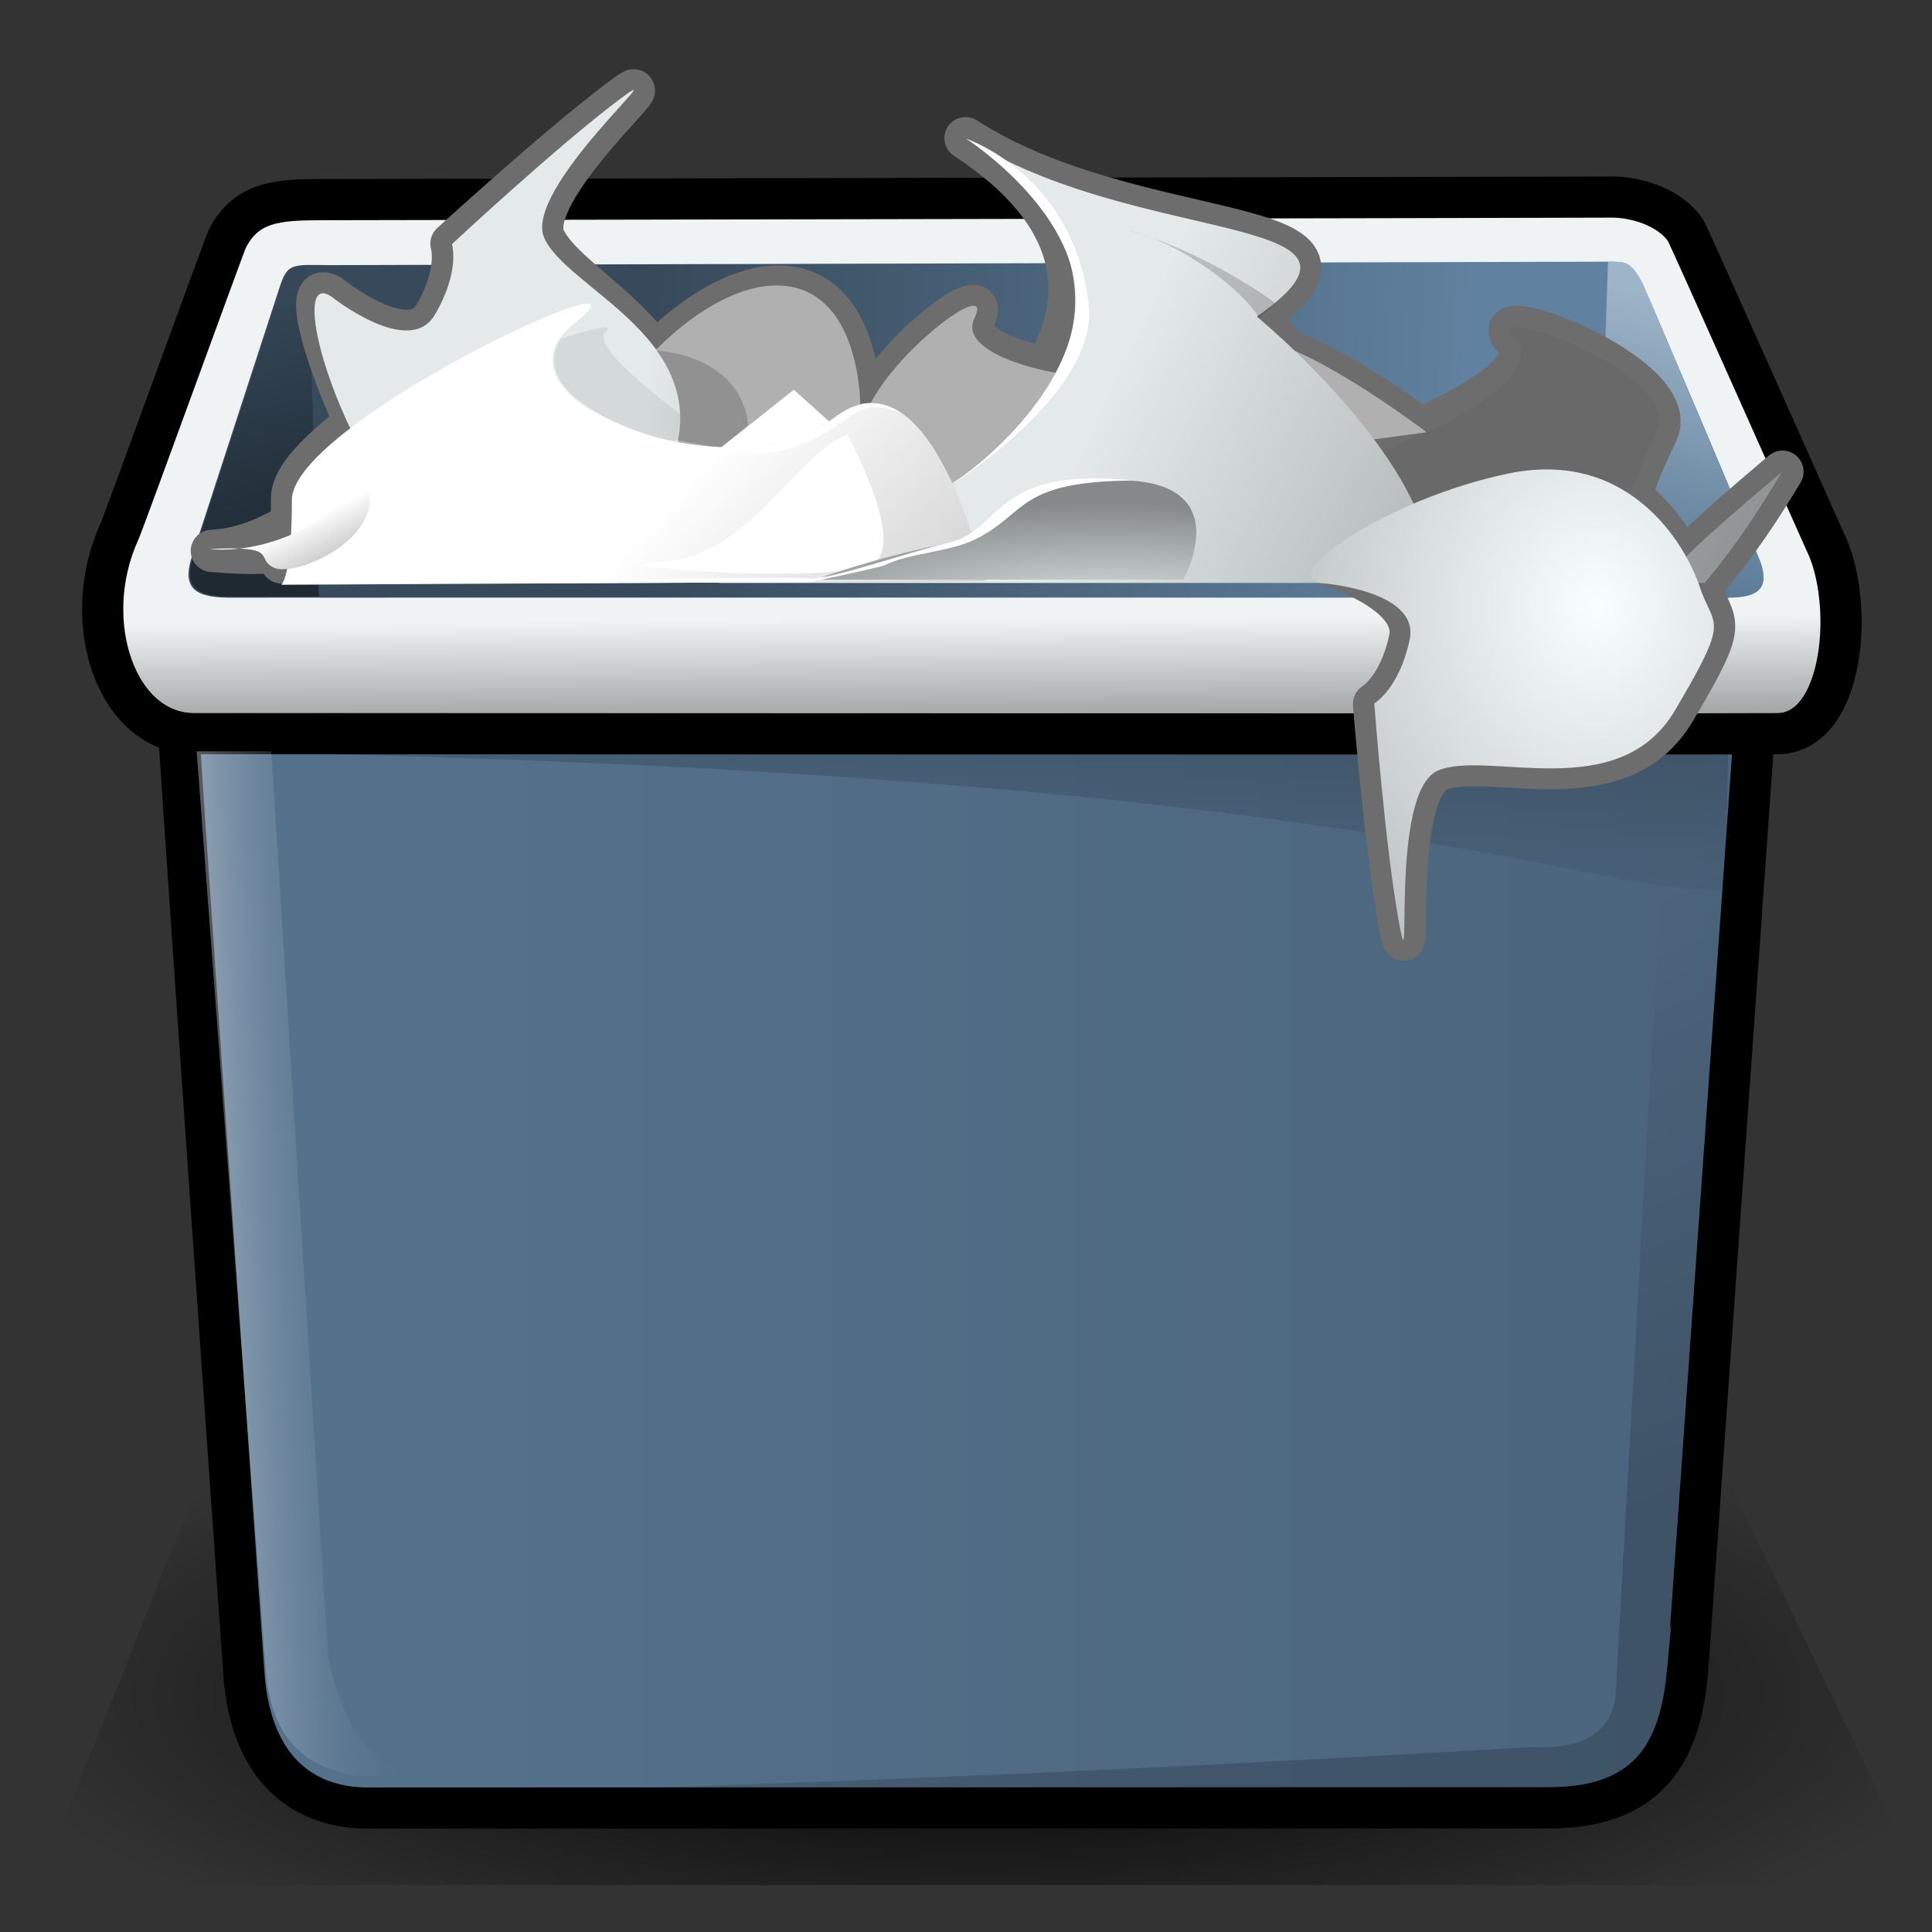 <?xml version="1.0" encoding="UTF-8" standalone="no"?>
<!-- Created with Inkscape (http://www.inkscape.org/) -->
<svg
   xmlns:i="&amp;ns_ai;"
   xmlns:dc="http://purl.org/dc/elements/1.1/"
   xmlns:cc="http://web.resource.org/cc/"
   xmlns:rdf="http://www.w3.org/1999/02/22-rdf-syntax-ns#"
   xmlns:svg="http://www.w3.org/2000/svg"
   xmlns="http://www.w3.org/2000/svg"
   xmlns:xlink="http://www.w3.org/1999/xlink"
   xmlns:sodipodi="http://inkscape.sourceforge.net/DTD/sodipodi-0.dtd"
   xmlns:inkscape="http://www.inkscape.org/namespaces/inkscape"
   width="48px"
   height="48px"
   id="svg1"
   sodipodi:version="0.32"
   inkscape:version="0.40+cvs"
   sodipodi:docbase="/home/jimmac/ximian_art/icons/nautilus/other"
   sodipodi:docname="gnome-fs-trash-full.svg">
  <rect width="100%" height="100%" fill="#333333" stroke="none"/>
  <defs
     id="defs3">
    <linearGradient
       id="linearGradient1264">
      <stop
         id="stop1265"
         offset="0"
         style="stop-color:#ffffff;stop-opacity:1;" />
      <stop
         id="stop1266"
         offset="1"
         style="stop-color:#b0b0b0;stop-opacity:1;" />
    </linearGradient>
    <linearGradient
       y2="137.972"
       x2="136.986"
       y1="67.365"
       x1="81.308"
       gradientTransform="scale(1.244,0.804)"
       gradientUnits="userSpaceOnUse"
       id="linearGradient632"
       xlink:href="#linearGradient177"
       inkscape:collect="always" />
    <linearGradient
       style="fill-rule:nonzero;"
       y2="72.609"
       x2="192.386"
       y1="72.609"
       x1="78.246"
       gradientUnits="userSpaceOnUse"
       id="linearGradient1261">
      <stop
         id="stop1262"
         style="stop-color:#f9feff;stop-opacity:1;"
         offset="0" />
      <stop
         id="stop1263"
         style="stop-color:#afb4b6;stop-opacity:1;"
         offset="1" />
    </linearGradient>
    <radialGradient
       gradientUnits="userSpaceOnUse"
       r="13.266"
       fy="8.93"
       fx="39.148"
       cy="8.93"
       cx="39.148"
       gradientTransform="matrix(0.879,0,0,1.026,1.243,2.85)"
       id="radialGradient1260"
       xlink:href="#linearGradient641"
       inkscape:collect="always" />
    <linearGradient
       style="fill-rule:nonzero;"
       y2="72.609"
       x2="192.386"
       y1="72.609"
       x1="78.246"
       gradientUnits="userSpaceOnUse"
       id="linearGradient1257">
      <stop
         id="stop1258"
         style="stop-color:#e4e9ea;stop-opacity:1;"
         offset="0" />
      <stop
         id="stop1259"
         style="stop-color:#85898A;fill-rule:nonzero;"
         offset="1" />
    </linearGradient>
    <radialGradient
       r="5.643"
       fy="20.453"
       fx="16.281"
       cy="20.453"
       cx="16.281"
       gradientTransform="matrix(2.202,0,0,0.575,-13.836,0.652)"
       gradientUnits="userSpaceOnUse"
       id="radialGradient1256"
       xlink:href="#linearGradient477"
       inkscape:collect="always" />
    <linearGradient
       id="linearGradient1252">
      <stop
         id="stop1253"
         offset="0"
         style="stop-color:#ffffff;stop-opacity:1;" />
      <stop
         id="stop1254"
         offset="0.5"
         style="stop-color:#bebebe;stop-opacity:1;" />
      <stop
         id="stop1255"
         offset="1"
         style="stop-color:#b0b0b0;stop-opacity:1;" />
    </linearGradient>
    <linearGradient
       y2="14.749"
       x2="18.087"
       y1="11.165"
       x1="14.249"
       gradientTransform="matrix(1.4,0,0,0.904,-3.993,0.752)"
       gradientUnits="userSpaceOnUse"
       id="linearGradient1251"
       xlink:href="#linearGradient454"
       inkscape:collect="always" />
    <linearGradient
       id="linearGradient1248">
      <stop
         id="stop1249"
         offset="0"
         style="stop-color:#ffffff;stop-opacity:1;" />
      <stop
         id="stop1250"
         offset="1"
         style="stop-color:#b0b0b0;stop-opacity:1;" />
    </linearGradient>
    <linearGradient
       y2="122.611"
       x2="132.988"
       y1="116.664"
       x1="128.352"
       gradientTransform="scale(1.244,0.804)"
       gradientUnits="userSpaceOnUse"
       id="linearGradient1247"
       xlink:href="#linearGradient177"
       inkscape:collect="always" />
    <linearGradient
       id="linearGradient1244">
      <stop
         id="stop1245"
         offset="0"
         style="stop-color:#ffffff;stop-opacity:1;" />
      <stop
         id="stop1246"
         offset="1"
         style="stop-color:#b0b0b0;stop-opacity:1;" />
    </linearGradient>
    <linearGradient
       y2="137.972"
       x2="136.986"
       y1="67.365"
       x1="81.308"
       gradientTransform="scale(1.244,0.804)"
       gradientUnits="userSpaceOnUse"
       id="linearGradient234"
       xlink:href="#linearGradient177"
       inkscape:collect="always" />
    <linearGradient
       id="linearGradient1241">
      <stop
         id="stop1242"
         offset="0"
         style="stop-color:#ffffff;stop-opacity:1;" />
      <stop
         id="stop1243"
         offset="1"
         style="stop-color:#b0b0b0;stop-opacity:1;" />
    </linearGradient>
    <linearGradient
       y2="14.745"
       x2="20.136"
       y1="8.725"
       x1="9.963"
       gradientTransform="matrix(1.4,0,0,0.904,-3.993,0.797)"
       gradientUnits="userSpaceOnUse"
       id="linearGradient1240"
       xlink:href="#linearGradient177"
       inkscape:collect="always" />
    <linearGradient
       style="fill-rule:nonzero;"
       y2="72.609"
       x2="192.386"
       y1="72.609"
       x1="78.246"
       gradientUnits="userSpaceOnUse"
       id="linearGradient1237">
      <stop
         id="stop1238"
         style="stop-color:#e4e9ea;stop-opacity:1;"
         offset="0" />
      <stop
         id="stop1239"
         style="stop-color:#85898A;fill-rule:nonzero;"
         offset="1" />
    </linearGradient>
    <linearGradient
       y2="10.115"
       x2="40.437"
       y1="2.349"
       x1="24.163"
       gradientTransform="matrix(1.125,0,0,1.125,-3.993,0.752)"
       gradientUnits="userSpaceOnUse"
       id="linearGradient1236"
       xlink:href="#linearGradient477"
       inkscape:collect="always" />
    <linearGradient
       id="linearGradient1233">
      <stop
         id="stop1234"
         offset="0"
         style="stop-color:#696969;stop-opacity:1;" />
      <stop
         id="stop1235"
         offset="1"
         style="stop-color:#ffffff;stop-opacity:1;" />
    </linearGradient>
    <linearGradient
       y2="24.077"
       x2="-36.301"
       y1="18.817"
       x1="-32.4"
       gradientTransform="matrix(-1.449,0.287,-0.469,0.966,-2.701,0.454)"
       gradientUnits="userSpaceOnUse"
       id="linearGradient1232"
       xlink:href="#linearGradient513"
       inkscape:collect="always" />
    <linearGradient
       style="fill-rule:nonzero;"
       y2="72.609"
       x2="192.386"
       y1="72.609"
       x1="78.246"
       gradientUnits="userSpaceOnUse"
       id="linearGradient1229">
      <stop
         id="stop1230"
         style="stop-color:#e4e9ea;stop-opacity:1;"
         offset="0" />
      <stop
         id="stop1231"
         style="stop-color:#85898A;fill-rule:nonzero;"
         offset="1" />
    </linearGradient>
    <linearGradient
       y2="20.664"
       x2="45.131"
       y1="13.132"
       x1="36.155"
       gradientTransform="matrix(0.826,0.763,0.763,-0.826,-30.959,-9.496)"
       gradientUnits="userSpaceOnUse"
       id="linearGradient1228"
       xlink:href="#linearGradient477"
       inkscape:collect="always" />
    <linearGradient
       id="linearGradient1225">
      <stop
         id="stop1226"
         offset="0"
         style="stop-color:#ffffff;stop-opacity:1;" />
      <stop
         id="stop1227"
         offset="1"
         style="stop-color:#b0b0b0;stop-opacity:1;" />
    </linearGradient>
    <linearGradient
       y2="9.362"
       x2="13.763"
       y1="14.036"
       x1="16.552"
       gradientTransform="matrix(1.4,0,0,0.904,-2.86,0.228)"
       gradientUnits="userSpaceOnUse"
       id="linearGradient1224"
       xlink:href="#linearGradient177"
       inkscape:collect="always" />
    <linearGradient
       id="linearGradient1221">
      <stop
         id="stop1222"
         offset="0"
         style="stop-color:#b0b0b0;stop-opacity:1;" />
      <stop
         id="stop1223"
         offset="1"
         style="stop-color:#b0b0b0;stop-opacity:1;" />
    </linearGradient>
    <linearGradient
       y2="14.745"
       x2="20.136"
       y1="8.725"
       x1="9.963"
       gradientTransform="matrix(1.027,-0.135,0.528,0.536,8.122,4.863)"
       gradientUnits="userSpaceOnUse"
       id="linearGradient1220"
       xlink:href="#linearGradient508"
       inkscape:collect="always" />
    <linearGradient
       id="linearGradient1153">
      <stop
         id="stop1154"
         offset="0"
         style="stop-color:#ffffff;stop-opacity:1;" />
      <stop
         id="stop1155"
         offset="1"
         style="stop-color:#b0b0b0;stop-opacity:1;" />
    </linearGradient>
    <linearGradient
       style="fill-rule:nonzero;"
       y2="72.609"
       x2="192.386"
       y1="72.609"
       x1="78.246"
       gradientUnits="userSpaceOnUse"
       id="linearGradient641">
      <stop
         id="stop642"
         style="stop-color:#f9feff;stop-opacity:1;"
         offset="0" />
      <stop
         id="stop643"
         style="stop-color:#afb4b6;stop-opacity:1;"
         offset="1" />
    </linearGradient>
    <radialGradient
       gradientUnits="userSpaceOnUse"
       r="13.266"
       fy="8.93"
       fx="39.148"
       cy="8.93"
       cx="39.148"
       gradientTransform="matrix(0.879,0,0,1.026,7.377,5.838)"
       id="radialGradient640"
       xlink:href="#linearGradient641"
       inkscape:collect="always" />
    <linearGradient
       style="fill-rule:nonzero;"
       y2="72.609"
       x2="192.386"
       y1="72.609"
       x1="78.246"
       gradientUnits="userSpaceOnUse"
       id="linearGradient1150">
      <stop
         id="stop1151"
         style="stop-color:#e4e9ea;stop-opacity:1;"
         offset="0" />
      <stop
         id="stop1152"
         style="stop-color:#85898A;fill-rule:nonzero;"
         offset="1" />
    </linearGradient>
    <radialGradient
       r="5.643"
       fy="20.453"
       fx="16.281"
       cy="20.453"
       cx="16.281"
       gradientTransform="matrix(2.202,0,0,0.575,-7.703,3.641)"
       gradientUnits="userSpaceOnUse"
       id="radialGradient605"
       xlink:href="#linearGradient477"
       inkscape:collect="always" />
    <linearGradient
       id="linearGradient454">
      <stop
         id="stop455"
         offset="0"
         style="stop-color:#ffffff;stop-opacity:1;" />
      <stop
         id="stop457"
         offset="0.5"
         style="stop-color:#bebebe;stop-opacity:1;" />
      <stop
         id="stop456"
         offset="1"
         style="stop-color:#b0b0b0;stop-opacity:1;" />
    </linearGradient>
    <linearGradient
       y2="14.749"
       x2="18.087"
       y1="11.165"
       x1="14.249"
       gradientTransform="matrix(1.4,0,0,0.904,2.141,3.74)"
       gradientUnits="userSpaceOnUse"
       id="linearGradient606"
       xlink:href="#linearGradient454"
       inkscape:collect="always" />
    <linearGradient
       id="linearGradient1147">
      <stop
         id="stop1148"
         offset="0"
         style="stop-color:#ffffff;stop-opacity:1;" />
      <stop
         id="stop1149"
         offset="1"
         style="stop-color:#b0b0b0;stop-opacity:1;" />
    </linearGradient>
    <linearGradient
       y2="122.611"
       x2="132.988"
       y1="116.664"
       x1="128.352"
       gradientTransform="scale(1.244,0.804)"
       gradientUnits="userSpaceOnUse"
       id="linearGradient607"
       xlink:href="#linearGradient177"
       inkscape:collect="always" />
    <linearGradient
       id="linearGradient1144">
      <stop
         id="stop1145"
         offset="0"
         style="stop-color:#ffffff;stop-opacity:1;" />
      <stop
         id="stop1146"
         offset="1"
         style="stop-color:#b0b0b0;stop-opacity:1;" />
    </linearGradient>
    <linearGradient
       id="linearGradient1141">
      <stop
         id="stop1142"
         offset="0"
         style="stop-color:#ffffff;stop-opacity:1;" />
      <stop
         id="stop1143"
         offset="1"
         style="stop-color:#b0b0b0;stop-opacity:1;" />
    </linearGradient>
    <linearGradient
       y2="14.745"
       x2="20.136"
       y1="8.725"
       x1="9.963"
       gradientTransform="matrix(1.4,0,0,0.904,2.141,3.785)"
       gradientUnits="userSpaceOnUse"
       id="linearGradient608"
       xlink:href="#linearGradient177"
       inkscape:collect="always" />
    <linearGradient
       style="fill-rule:nonzero;"
       y2="72.609"
       x2="192.386"
       y1="72.609"
       x1="78.246"
       gradientUnits="userSpaceOnUse"
       id="linearGradient1138">
      <stop
         id="stop1139"
         style="stop-color:#e4e9ea;stop-opacity:1;"
         offset="0" />
      <stop
         id="stop1140"
         style="stop-color:#85898A;fill-rule:nonzero;"
         offset="1" />
    </linearGradient>
    <linearGradient
       y2="10.115"
       x2="40.437"
       y1="2.349"
       x1="24.163"
       gradientTransform="matrix(1.125,0,0,1.125,2.141,3.74)"
       gradientUnits="userSpaceOnUse"
       id="linearGradient609"
       xlink:href="#linearGradient477"
       inkscape:collect="always" />
    <linearGradient
       id="linearGradient513">
      <stop
         id="stop514"
         offset="0"
         style="stop-color:#696969;stop-opacity:1;" />
      <stop
         id="stop515"
         offset="1"
         style="stop-color:#ffffff;stop-opacity:1;" />
    </linearGradient>
    <linearGradient
       y2="24.077"
       x2="-36.301"
       y1="18.817"
       x1="-32.4"
       gradientTransform="matrix(-1.449,0.287,-0.469,0.966,3.433,3.442)"
       gradientUnits="userSpaceOnUse"
       id="linearGradient610"
       xlink:href="#linearGradient513"
       inkscape:collect="always" />
    <linearGradient
       style="fill-rule:nonzero;"
       y2="72.609"
       x2="192.386"
       y1="72.609"
       x1="78.246"
       gradientUnits="userSpaceOnUse"
       id="linearGradient477">
      <stop
         id="stop478"
         style="stop-color:#e4e9ea;stop-opacity:1;"
         offset="0" />
      <stop
         id="stop479"
         style="stop-color:#85898A;fill-rule:nonzero;"
         offset="1" />
    </linearGradient>
    <linearGradient
       y2="20.664"
       x2="45.131"
       y1="13.132"
       x1="36.155"
       gradientTransform="matrix(0.826,0.763,0.763,-0.826,-24.826,-6.508)"
       gradientUnits="userSpaceOnUse"
       id="linearGradient611"
       xlink:href="#linearGradient477"
       inkscape:collect="always" />
    <linearGradient
       id="linearGradient177">
      <stop
         id="stop178"
         offset="0"
         style="stop-color:#ffffff;stop-opacity:1;" />
      <stop
         id="stop179"
         offset="1"
         style="stop-color:#b0b0b0;stop-opacity:1;" />
    </linearGradient>
    <linearGradient
       y2="9.362"
       x2="13.763"
       y1="14.036"
       x1="16.552"
       gradientTransform="matrix(1.4,0,0,0.904,3.273,3.216)"
       gradientUnits="userSpaceOnUse"
       id="linearGradient612"
       xlink:href="#linearGradient177"
       inkscape:collect="always" />
    <linearGradient
       id="linearGradient508">
      <stop
         id="stop509"
         offset="0"
         style="stop-color:#b0b0b0;stop-opacity:1;" />
      <stop
         id="stop510"
         offset="1"
         style="stop-color:#b0b0b0;stop-opacity:1;" />
    </linearGradient>
    <linearGradient
       y2="14.745"
       x2="20.136"
       y1="8.725"
       x1="9.963"
       gradientTransform="matrix(1.027,-0.135,0.528,0.536,14.256,7.851)"
       gradientUnits="userSpaceOnUse"
       id="linearGradient613"
       xlink:href="#linearGradient508"
       inkscape:collect="always" />
    <linearGradient
       inkscape:collect="always"
       id="linearGradient2354">
      <stop
         style="stop-color:#000000;stop-opacity:1;"
         offset="0"
         id="stop2355" />
      <stop
         style="stop-color:#000000;stop-opacity:0;"
         offset="1"
         id="stop2356" />
    </linearGradient>
    <linearGradient
       id="linearGradient1890">
      <stop
         style="stop-color:#597a96;stop-opacity:1;"
         offset="0"
         id="stop1891" />
      <stop
         style="stop-color:#9eb4c8;stop-opacity:1;"
         offset="1"
         id="stop1892" />
    </linearGradient>
    <linearGradient
       id="linearGradient1885">
      <stop
         style="stop-color:#1e2932;stop-opacity:1;"
         offset="0"
         id="stop1886" />
      <stop
         style="stop-color:#354758;stop-opacity:1;"
         offset="1"
         id="stop1887" />
    </linearGradient>
    <linearGradient
       id="linearGradient1877">
      <stop
         style="stop-color:#000000;stop-opacity:0.18;"
         offset="0"
         id="stop1878" />
      <stop
         style="stop-color:#000000;stop-opacity:0;"
         offset="1"
         id="stop1879" />
    </linearGradient>
    <linearGradient
       id="linearGradient1869">
      <stop
         style="stop-color:#eff3f4;stop-opacity:1;"
         offset="0"
         id="stop1870" />
      <stop
         style="stop-color:#939596;stop-opacity:1;"
         offset="1"
         id="stop1871" />
    </linearGradient>
    <linearGradient
       id="linearGradient1866">
      <stop
         style="stop-color:#60819f;stop-opacity:1;"
         offset="0"
         id="stop1867" />
      <stop
         style="stop-color:#374a5b;stop-opacity:1;"
         offset="1"
         id="stop1868" />
    </linearGradient>
    <linearGradient
       id="linearGradient1852">
      <stop
         style="stop-color:#56738e;stop-opacity:1;"
         offset="0"
         id="stop1853" />
      <stop
         style="stop-color:#4b647c;stop-opacity:1;"
         offset="1"
         id="stop1854" />
    </linearGradient>
    <linearGradient
       id="linearGradient1848">
      <stop
         style="stop-color:#ffffff;stop-opacity:1;"
         offset="0"
         id="stop1849" />
      <stop
         style="stop-color:#56738e;stop-opacity:0;"
         offset="1"
         id="stop1850" />
    </linearGradient>
    <linearGradient
       inkscape:collect="always"
       xlink:href="#linearGradient1848"
       id="linearGradient1851"
       gradientTransform="matrix(0.372,0,0,1.8,-36.851,41.429)"
       x1="10.956"
       y1="17.116"
       x2="24.819"
       y2="14.198"
       gradientUnits="userSpaceOnUse" />
    <linearGradient
       inkscape:collect="always"
       xlink:href="#linearGradient1852"
       id="linearGradient1855"
       gradientTransform="matrix(0.975,0,0,0.687,-6.508,7.772)"
       x1="-27.389"
       y1="92.945"
       x2="13.98"
       y2="92.945"
       gradientUnits="userSpaceOnUse" />
    <linearGradient
       inkscape:collect="always"
       xlink:href="#linearGradient1866"
       id="linearGradient1865"
       gradientUnits="userSpaceOnUse"
       gradientTransform="matrix(0.975,0,0,0.687,-6.508,7.772)"
       x1="6.035"
       y1="63.982"
       x2="-14.836"
       y2="63.365" />
    <linearGradient
       inkscape:collect="always"
       xlink:href="#linearGradient1869"
       id="linearGradient1872"
       gradientTransform="matrix(1.436,0,0,0.467,-6.508,7.772)"
       x1="-4.638"
       y1="104.388"
       x2="-4.524"
       y2="110.614"
       gradientUnits="userSpaceOnUse" />
    <linearGradient
       inkscape:collect="always"
       xlink:href="#linearGradient1877"
       id="linearGradient1874"
       gradientUnits="userSpaceOnUse"
       gradientTransform="matrix(-0.359,0,0,1.868,-6.508,7.772)"
       x1="0.575"
       y1="40.427"
       x2="1.255"
       y2="32.083" />
    <linearGradient
       inkscape:collect="always"
       xlink:href="#linearGradient1885"
       id="linearGradient1884"
       gradientUnits="userSpaceOnUse"
       gradientTransform="matrix(0.975,0,0,0.687,-6.508,7.772)"
       x1="-23.357"
       y1="68.58"
       x2="-26.357"
       y2="59.815" />
    <linearGradient
       inkscape:collect="always"
       xlink:href="#linearGradient1890"
       id="linearGradient1889"
       gradientUnits="userSpaceOnUse"
       gradientTransform="matrix(-1.095,0,0,0.612,-6.508,7.772)"
       x1="-7.711"
       y1="77.224"
       x2="-12.229"
       y2="67.728" />
    <linearGradient
       inkscape:collect="always"
       xlink:href="#linearGradient1877"
       id="linearGradient1894"
       gradientUnits="userSpaceOnUse"
       gradientTransform="matrix(-0.359,0,0,1.868,-36.851,41.429)"
       x1="-84.334"
       y1="9.555"
       x2="-84.334"
       y2="12.485" />
    <radialGradient
       inkscape:collect="always"
       xlink:href="#linearGradient2354"
       id="radialGradient2357"
       gradientTransform="matrix(1.473,0,0,0.455,0.218,0.312)"
       cx="16.355"
       cy="91.819"
       fx="16.355"
       fy="91.819"
       r="17.108"
       gradientUnits="userSpaceOnUse" />
    <radialGradient
       inkscape:collect="always"
       xlink:href="#linearGradient641"
       id="radialGradient1267"
       gradientUnits="userSpaceOnUse"
       gradientTransform="matrix(0.777,0,0,0.907,9.216,6.938)"
       cx="39.148"
       cy="8.93"
       fx="39.148"
       fy="8.93"
       r="13.266" />
    <radialGradient
       inkscape:collect="always"
       xlink:href="#linearGradient477"
       id="radialGradient1268"
       gradientUnits="userSpaceOnUse"
       gradientTransform="matrix(1.947,0,0,0.508,-4.112,4.996)"
       cx="16.281"
       cy="20.453"
       fx="16.281"
       fy="20.453"
       r="5.643" />
    <linearGradient
       inkscape:collect="always"
       xlink:href="#linearGradient454"
       id="linearGradient1269"
       gradientUnits="userSpaceOnUse"
       gradientTransform="matrix(1.237,0,0,0.799,4.588,5.084)"
       x1="14.249"
       y1="11.165"
       x2="18.087"
       y2="14.749" />
    <linearGradient
       inkscape:collect="always"
       xlink:href="#linearGradient177"
       id="linearGradient1270"
       gradientUnits="userSpaceOnUse"
       gradientTransform="scale(1.244,0.804)"
       x1="128.352"
       y1="116.664"
       x2="132.988"
       y2="122.611" />
    <linearGradient
       inkscape:collect="always"
       xlink:href="#linearGradient177"
       id="linearGradient1271"
       gradientUnits="userSpaceOnUse"
       gradientTransform="matrix(1.237,0,0,0.799,4.588,5.124)"
       x1="9.963"
       y1="8.725"
       x2="20.136"
       y2="14.745" />
    <linearGradient
       inkscape:collect="always"
       xlink:href="#linearGradient477"
       id="linearGradient1272"
       gradientUnits="userSpaceOnUse"
       gradientTransform="matrix(0.994,0,0,0.994,4.588,5.084)"
       x1="24.163"
       y1="2.349"
       x2="40.437"
       y2="10.115" />
    <linearGradient
       inkscape:collect="always"
       xlink:href="#linearGradient513"
       id="linearGradient1273"
       gradientUnits="userSpaceOnUse"
       gradientTransform="matrix(-1.281,0.253,-0.415,0.854,5.731,4.82)"
       x1="-32.4"
       y1="18.817"
       x2="-36.301"
       y2="24.077" />
    <linearGradient
       inkscape:collect="always"
       xlink:href="#linearGradient477"
       id="linearGradient1274"
       gradientUnits="userSpaceOnUse"
       gradientTransform="matrix(0.731,0.674,0.674,-0.731,-19.247,-3.974)"
       x1="36.155"
       y1="13.132"
       x2="45.131"
       y2="20.664" />
    <linearGradient
       inkscape:collect="always"
       xlink:href="#linearGradient177"
       id="linearGradient1275"
       gradientUnits="userSpaceOnUse"
       gradientTransform="matrix(1.237,0,0,0.799,5.589,4.621)"
       x1="16.552"
       y1="14.036"
       x2="13.763"
       y2="9.362" />
    <linearGradient
       inkscape:collect="always"
       xlink:href="#linearGradient508"
       id="linearGradient1276"
       gradientUnits="userSpaceOnUse"
       gradientTransform="matrix(0.908,-0.119,0.467,0.474,15.297,8.718)"
       x1="9.963"
       y1="8.725"
       x2="20.136"
       y2="14.745" />
  </defs>
  <sodipodi:namedview
     inkscape:document-units="px"
     id="base"
     pagecolor="#ffffff"
     bordercolor="#000000"
     borderopacity="0.114"
     inkscape:pageopacity="0.0"
     inkscape:pageshadow="2"
     inkscape:zoom="2.0000000"
     inkscape:cx="59.721920"
     inkscape:cy="8.1211624"
     inkscape:current-layer="layer4"
     inkscape:window-width="461"
     inkscape:window-height="535"
     inkscape:window-x="720"
     inkscape:window-y="285" />
  <g
     inkscape:groupmode="layer"
     id="layer2"
     inkscape:label="Shadow">
    <path
       style="fill:url(#radialGradient2357);fill-opacity:1;stroke-width:0;stroke-miterlimit:4"
       d="M 8.54,32.562 C 7.695,32.562 6.641,33.084 6.168,33.744 L 1.422,45.652 C 0.949,46.312 1.255,46.834 2.1,46.834 L 22.094,46.834 L 23.095,46.834 L 46.53,46.834 C 47.375,46.834 47.665,46.312 47.192,45.652 L 41.501,33.744 C 41.028,33.084 39.958,32.562 39.114,32.562 L 25.944,32.562 L 9.402,32.562 L 8.54,32.562 z "
       id="rect1957"
       sodipodi:nodetypes="ccccccccccccc" />
  </g>
  <g
     inkscape:label="Pixmap Background"
     inkscape:groupmode="layer"
     id="layer1" />
  <g
     inkscape:label="Layer 1"
     inkscape:groupmode="layer"
     id="g1623"
     transform="translate(37.069,-41.118)">
    <path
       style="fill:url(#linearGradient1855);fill-opacity:1;fill-rule:evenodd;stroke:#000000;stroke-width:1.023;stroke-linecap:butt;stroke-linejoin:miter;stroke-miterlimit:4;stroke-opacity:1"
       d="M -32.712,57.921 C -32.755,57.886 -31.014,82.65 -31.013,82.657 C -30.85,85.13 -29.479,86.034 -27.944,86.038 C -27.889,86.038 0.849,86.034 1.461,86.032 C 4.046,86.021 4.679,84.447 4.849,82.727 C 4.863,82.693 6.603,57.955 6.617,57.921 C -6.493,57.921 -19.602,57.921 -32.712,57.921 z "
       id="path1751"
       sodipodi:nodetypes="ccccccc" />
    <path
       style="fill:url(#linearGradient1872);fill-opacity:1;fill-rule:evenodd;stroke:#000000;stroke-width:1.023;stroke-linecap:butt;stroke-linejoin:miter;stroke-miterlimit:4;stroke-opacity:1"
       d="M -29.082,46.078 C -30.106,46.081 -30.963,46.104 -31.43,47.072 C -31.511,47.24 -33.984,54.068 -34.103,54.328 C -35.12,56.557 -34.182,59.365 -32.216,59.346 C -31.842,59.342 6.518,59.363 7.113,59.346 C 8.787,59.298 9.001,56.046 8.28,54.584 C 8.24,54.501 4.896,46.979 4.811,46.846 C 4.417,46.251 3.534,45.99 2.878,46.014 C 2.748,46.019 -28.955,46.078 -29.082,46.078 z "
       id="path1841"
       sodipodi:nodetypes="cssssscss" />
    <path
       style="opacity:0.513;fill:url(#linearGradient1851);fill-opacity:1;fill-rule:evenodd;stroke:none;stroke-width:0;stroke-linecap:butt;stroke-linejoin:miter;stroke-miterlimit:4;stroke-opacity:1"
       d="M -32.183,59.784 L -30.328,59.784 L -28.921,82.261 C -28.639,83.588 -28.069,84.883 -26.875,85.282 C -28.921,85.373 -30.216,84.856 -30.456,82.756 L -32.183,59.784 z "
       id="path1847"
       sodipodi:nodetypes="cccccc" />
    <path
       style="color:#000000;fill:url(#linearGradient1865);fill-opacity:1;fill-rule:evenodd;stroke:none;stroke-width:0;stroke-linecap:butt;stroke-linejoin:miter;stroke-miterlimit:4;stroke-dashoffset:0;stroke-opacity:1;marker:none;marker-start:none;marker-mid:none;marker-end:none;visibility:visible;display:block"
       d="M -28.904,47.705 C -29.87,47.693 -29.933,47.655 -30.15,48.339 C -30.2,48.496 -32.222,54.706 -32.301,54.947 C -32.57,55.767 -32.189,55.983 -31.254,55.967 C -30.923,55.961 5.359,55.967 5.887,55.967 C 6.636,55.967 6.858,55.72 6.689,55.138 C 6.62,54.901 3.806,48.271 3.73,48.153 C 3.381,47.625 3.441,47.627 2.831,47.619 C 2.716,47.618 -28.791,47.707 -28.904,47.705 z "
       id="path1864"
       sodipodi:nodetypes="cssssscss" />
    <path
       style="fill:url(#linearGradient1874);fill-opacity:1;fill-rule:evenodd;stroke:none;stroke-width:0;stroke-linecap:butt;stroke-linejoin:miter;stroke-miterlimit:4;stroke-opacity:1"
       d="M 6.104,59.784 L 4.382,59.784 L 3.075,83.14 C 3.017,84.195 2.215,84.566 1.065,84.526 C 0.675,84.513 -10.487,85.29 -26.98,85.712 C -13.097,85.664 0.54,85.649 1.136,85.641 C 2.937,85.617 4.204,84.84 4.394,83.008 L 6.104,59.784 z "
       id="path1873"
       sodipodi:nodetypes="cccscscc" />
    <path
       style="color:#000000;fill:url(#linearGradient1884);fill-opacity:1;fill-rule:evenodd;stroke:none;stroke-width:0;stroke-linecap:butt;stroke-linejoin:miter;stroke-miterlimit:4;stroke-dashoffset:0;stroke-opacity:1;marker:none;marker-start:none;marker-mid:none;marker-end:none;visibility:visible;display:block"
       d="M -29.423,47.702 C -29.786,47.73 -29.961,47.838 -30.113,48.316 C -30.164,48.474 -32.183,54.675 -32.262,54.916 C -32.532,55.735 -32.174,55.956 -31.239,55.939 C -31.223,55.939 -29.324,55.939 -29.144,55.939 L -29.423,47.702 z "
       id="path1880"
       sodipodi:nodetypes="cccccc" />
    <path
       style="color:#000000;fill:url(#linearGradient1889);fill-opacity:1;fill-rule:evenodd;stroke:none;stroke-width:0;stroke-linecap:butt;stroke-linejoin:miter;stroke-miterlimit:4;stroke-dashoffset:0;stroke-opacity:1;marker:none;marker-start:none;marker-mid:none;marker-end:none;visibility:visible;display:block"
       d="M 2.882,47.617 C 3.324,47.621 3.454,47.612 3.737,48.146 C 3.775,48.219 6.554,54.806 6.654,55.046 C 6.994,55.975 6.347,55.956 5.322,55.983 C 5.127,55.982 2.823,55.961 2.597,55.961 L 2.882,47.617 z "
       id="path1888"
       sodipodi:nodetypes="cscccc" />
    <path
       style="color:#000000;fill:url(#linearGradient1894);fill-opacity:1;fill-rule:nonzero;stroke:none;stroke-width:0;stroke-linecap:butt;stroke-linejoin:miter;stroke-miterlimit:4;stroke-dashoffset:0;stroke-opacity:1;marker:none;marker-start:none;marker-mid:none;marker-end:none;visibility:visible;display:block"
       d="M 5.867,59.783 L -29.241,59.847 C -2.659,60.465 2.563,63.386 5.804,63.237 L 5.867,59.783 z "
       id="path1893"
       sodipodi:nodetypes="cccc" />
  </g>
  <g
     inkscape:groupmode="layer"
     id="layer4"
     inkscape:label="trash">
    <path
       sodipodi:nodetypes="ccccccccccccccccccccccccccccccccccccccccccccccccccccc"
       id="path614"
       d="M 15.675,2.357 C 15.817,2.186 15.779,2.192 15.386,2.488 C 13.816,3.67 11.216,6.054 11.216,6.054 C 11.216,6.054 11.438,6.755 10.797,7.837 C 10.156,8.92 8.227,7.365 8.227,7.365 C 7.526,6.893 7.969,8.621 8.83,10.512 C 7.919,11.194 7.257,11.87 7.257,12.374 C 7.257,13.567 7.176,13.455 7.099,13.686 C 6.618,13.749 6.075,13.759 5.263,13.686 C 7.029,13.594 8.12,12.148 8.555,12.374 C 8.599,12.402 7.438,13.592 7.493,13.594 C 7.474,13.625 6.994,13.974 6.994,13.974 L 17.877,13.922 C 17.877,13.93 17.879,13.939 17.877,13.948 L 28.131,13.948 C 28.11,13.979 27.777,13.764 27.777,13.764 L 29.259,13.948 L 32.825,13.948 C 32.839,13.951 32.81,13.972 32.825,13.974 C 32.825,13.974 35.292,14.658 35.028,15.888 C 34.765,17.119 34.137,17.488 34.137,17.488 C 34.137,17.488 34.414,20.983 34.766,22.917 C 35.118,24.85 34.506,19.667 35.736,19.14 C 36.967,18.613 40.204,20.018 41.611,17.645 C 43.017,15.273 42.591,15.632 42.24,14.577 C 42.231,14.549 42.172,14.502 42.161,14.472 L 42.345,14.472 C 42.845,13.873 43.412,13.174 44.285,11.719 C 42.133,13.542 42.226,13.545 41.82,13.974 C 41.542,13.418 41.11,12.765 40.457,12.296 L 40.588,12.269 C 40.588,12.269 40.461,12.197 41.165,10.748 C 41.869,9.3 36.568,7.345 37.651,8.441 C 38.24,9.036 36.826,9.984 35.29,10.643 C 35.107,10.504 33.427,9.282 31.986,8.703 C 31.689,8.41 31.585,8.171 31.226,7.864 C 34.931,5.262 28.223,6.164 23.988,3.432 C 26.919,5.356 26.997,7.407 25.981,9.149 C 24.85,8.887 23.925,8.475 24.198,7.916 C 24.725,6.836 22.189,8.737 21.575,10.171 C 21.464,10.178 21.378,10.08 21.26,10.119 C 21.252,9.705 21.317,9.31 21.208,8.886 C 20.543,6.308 18.238,6.792 16.278,8.782 C 15.413,7.559 13.886,6.732 13.524,5.923 C 13.114,5.007 15.246,2.869 15.675,2.357 z M 19.189,10.303 C 19.35,10.303 19.147,10.692 19.058,10.958 C 19.013,10.965 18.971,10.979 18.926,10.984 C 18.902,10.598 18.938,10.303 19.189,10.303 z M 34.871,10.827 C 34.628,10.918 34.427,11.076 34.189,11.142 C 34.147,11.079 34.049,10.995 34.005,10.932 L 34.871,10.827 z "
       style="color:#000000;fill:none;fill-opacity:1;fill-rule:evenodd;stroke:#6d6d6d;stroke-width:1.049;stroke-linecap:round;stroke-linejoin:round;stroke-miterlimit:4;stroke-dashoffset:0;stroke-opacity:1;marker:none;marker-start:none;marker-mid:none;marker-end:none;visibility:visible;display:inline;overflow:visible" />
    <path
       id="path506"
       d="M 22.657,12.473 L 35.441,10.739 C 35.441,10.739 30.98,7.319 30.304,8.703 C 29.628,10.087 23.533,9.296 24.208,7.912 C 24.884,6.528 20.487,10.048 21.617,11.196 C 22.747,12.343 22.657,12.473 22.657,12.473 z "
       style="color:#000000;fill:url(#linearGradient1276);fill-opacity:1;fill-rule:evenodd;stroke:none;stroke-width:2.211;stroke-linecap:butt;stroke-linejoin:miter;stroke-miterlimit:4;stroke-dashoffset:0;stroke-opacity:1;marker:none;marker-start:none;marker-mid:none;marker-end:none;visibility:visible;display:inline;overflow:visible" />
    <path
       id="path459"
       d="M 15.942,9.07 C 17.963,6.785 20.511,6.17 21.214,8.894 C 21.917,11.619 20.16,14.782 19.633,13.552 C 19.105,12.322 18.49,10.3 19.193,10.3 C 19.896,10.3 17.699,13.464 17.699,13.464 L 15.942,9.07 z "
       style="color:#000000;fill:url(#linearGradient1275);fill-opacity:1;fill-rule:evenodd;stroke:none;stroke-width:2.211;stroke-linecap:butt;stroke-linejoin:miter;stroke-miterlimit:4;stroke-dashoffset:0;stroke-opacity:1;marker:none;marker-start:none;marker-mid:none;marker-end:none;visibility:visible;display:inline;overflow:visible" />
    <path
       id="path504"
       d="M 8.232,7.367 C 8.232,7.367 10.159,8.907 10.8,7.825 C 11.441,6.742 11.228,6.066 11.228,6.066 C 11.228,6.066 13.806,3.662 15.376,2.48 C 16.945,1.298 12.976,4.69 13.522,5.912 C 14.069,7.134 17.412,8.307 16.835,11.004 C 16.259,13.701 16.174,13.145 15.201,13.682 C 14.227,14.218 11.584,15.007 9.806,12.529 C 8.028,10.05 7.274,6.722 8.232,7.367 z "
       style="color:#000000;fill:url(#linearGradient1274);fill-opacity:1;fill-rule:nonzero;stroke:none;stroke-width:1;stroke-linecap:butt;stroke-linejoin:miter;stroke-miterlimit:4;stroke-dashoffset:0;stroke-opacity:1;marker:none;marker-start:none;marker-mid:none;marker-end:none;visibility:visible;display:inline;overflow:visible" />
    <path
       sodipodi:nodetypes="cccccc"
       id="path511"
       d="M 40.587,12.278 L 27.828,14.369 C 27.697,14.002 31.053,10.056 32.136,11.152 C 33.218,12.247 38.741,9.548 37.658,8.453 C 36.575,7.358 41.867,9.287 41.163,10.736 C 40.459,12.184 40.587,12.278 40.587,12.278 z "
       style="color:#000000;fill:url(#linearGradient1273);fill-opacity:1;fill-rule:evenodd;stroke:none;stroke-width:2.211;stroke-linecap:butt;stroke-linejoin:miter;stroke-miterlimit:4;stroke-dashoffset:0;stroke-opacity:1;marker:none;marker-start:none;marker-mid:none;marker-end:none;visibility:visible;display:inline;overflow:visible" />
    <path
       id="path458"
       d="M 19.722,9.681 L 20.601,10.472 L 14.097,14.163 L 19.722,9.681 z "
       style="fill:#ffffff;fill-opacity:1;fill-rule:evenodd;stroke:none;stroke-width:1px;stroke-linecap:butt;stroke-linejoin:miter;stroke-opacity:1" />
    <path
       id="path355"
       d="M 23.989,3.421 C 32.371,8.922 18.933,16.783 16.718,11.686 C 17.959,12.6 18.044,13.547 17.868,14.483 L 37.598,14.483 C 36.88,14.269 36.246,14.021 35.112,13.985 C 36.039,13.682 34.654,10.795 31.228,7.865 C 34.934,5.263 28.224,6.154 23.989,3.421 z M 44.278,11.717 C 41.647,13.946 42.057,13.702 41.264,14.483 L 42.352,14.483 C 42.852,13.883 43.404,13.173 44.278,11.717 z "
       style="font-size:12;fill:url(#linearGradient1272);fill-opacity:1;fill-rule:nonzero;stroke:none;overflow:visible" />
    <path
       id="path442"
       d="M 6.988,14.528 L 24.476,14.44 C 24.476,14.44 23.158,8.464 20.697,10.397 C 18.237,12.331 11.821,9.958 14.282,8.024 C 16.743,6.091 7.252,10.485 7.252,12.418 C 7.252,14.352 6.988,14.528 6.988,14.528 z "
       style="color:#000000;fill:url(#linearGradient1271);fill-opacity:1;fill-rule:evenodd;stroke:none;stroke-width:2.211;stroke-linecap:butt;stroke-linejoin:miter;stroke-miterlimit:4;stroke-dashoffset:0;stroke-opacity:1;marker:none;marker-start:none;marker-mid:none;marker-end:none;visibility:visible;display:inline;overflow:visible" />
    <g
       transform="matrix(0.241,0,0,0.241,-30.573,-9.826)"
       id="g378"
       style="font-size:12;color:#000000;fill:url(#linearGradient234);fill-opacity:1;fill-rule:evenodd;stroke:none;stroke-width:2.133;stroke-linecap:butt;stroke-linejoin:miter;stroke-miterlimit:4;stroke-dashoffset:0;stroke-opacity:1;marker:none;marker-start:none;marker-mid:none;marker-end:none;visibility:visible;display:inline;overflow:visible"
       i:knockout="Off">
      <path
         sodipodi:nodetypes="cccc"
         id="path379"
         d="M 163.669,88.723 C 164.698,92.21 156.205,98.079 148.429,97.376 C 155.742,96.995 153.18,98.302 154.98,99.239 C 157.137,100.58 168.865,95.534 163.669,88.723 z "
         style="color:#000000;fill:url(#linearGradient1270);stroke-dashoffset:0;marker:none;marker-start:none;marker-mid:none;marker-end:none;visibility:visible;display:inline;overflow:visible"
         i:knockout="Off" />
    </g>
    <path
       id="path448"
       d="M 21.049,10.796 C 19.731,11.324 18.588,13.872 16.391,13.96 C 14.194,14.048 21.049,14.575 21.752,13.96 C 22.455,13.345 21.049,10.796 21.049,10.796 z "
       style="color:#000000;fill:url(#linearGradient1269);fill-opacity:1;fill-rule:evenodd;stroke:none;stroke-width:2.211;stroke-linecap:butt;stroke-linejoin:miter;stroke-miterlimit:4;stroke-dashoffset:0;stroke-opacity:1;marker:none;marker-start:none;marker-mid:none;marker-end:none;visibility:visible;display:inline;overflow:visible" />
    <path
       id="path491"
       d="M 20.258,14.4 L 29.398,14.4 C 29.398,14.4 30.892,11.763 27.464,11.939 C 24.037,12.115 25.179,13.169 23.422,13.521 C 21.664,13.872 20.258,14.4 20.258,14.4 z "
       style="color:#000000;fill:url(#radialGradient1268);fill-opacity:1;fill-rule:nonzero;stroke:none;stroke-width:1;stroke-linecap:butt;stroke-linejoin:miter;stroke-miterlimit:4;stroke-dashoffset:0;stroke-opacity:1;marker:none;marker-start:none;marker-mid:none;marker-end:none;visibility:visible;display:inline;overflow:visible" />
    <path
       id="path498"
       d="M 32.825,14.487 C 32.825,14.487 35.286,14.663 35.022,15.893 C 34.758,17.124 34.143,17.475 34.143,17.475 C 34.143,17.475 34.407,20.991 34.758,22.924 C 35.11,24.857 34.495,19.672 35.725,19.145 C 36.955,18.618 40.207,20.024 41.613,17.651 C 43.019,15.278 42.58,15.63 42.228,14.575 C 41.877,13.521 40.471,11.148 37.483,11.763 C 34.495,12.378 31.683,14.312 32.825,14.487 z "
       style="color:#000000;fill:url(#radialGradient1267);fill-opacity:1;fill-rule:nonzero;stroke:none;stroke-width:1;stroke-linecap:butt;stroke-linejoin:miter;stroke-miterlimit:4;stroke-dashoffset:0;stroke-opacity:1;marker:none;marker-start:none;marker-mid:none;marker-end:none;visibility:visible;display:inline;overflow:visible" />
    <g
       transform="matrix(0.241,0,0,0.241,8.135,10.314)"
       id="g620"
       style="font-size:12;color:#000000;fill:url(#linearGradient632);fill-opacity:1;fill-rule:evenodd;stroke:none;stroke-width:2.133;stroke-linecap:butt;stroke-linejoin:miter;stroke-miterlimit:4;stroke-dashoffset:0;stroke-opacity:1;marker:none;marker-start:none;marker-mid:none;marker-end:none;visibility:visible;display:inline;overflow:visible"
       i:knockout="Off" />
    <path
       sodipodi:nodetypes="cccscscc"
       id="path644"
       d="M 7.011,14.508 L 20.096,14.468 C 20.096,14.468 21.338,14.213 21.961,14.052 C 22.602,13.724 23.59,13.731 24.282,13.375 C 25.527,12.732 25.295,11.957 28.151,11.939 C 24.683,11.568 24.897,13.163 23.61,13.471 C 22.564,13.72 20.558,14.428 20.116,14.367 C 19.674,14.307 7.011,14.508 7.011,14.508 z "
       style="fill:#ffffff;fill-opacity:1;fill-rule:evenodd;stroke:none;stroke-width:1px;stroke-linecap:butt;stroke-linejoin:miter;stroke-opacity:1" />
    <path
       sodipodi:nodetypes="cscccss"
       id="path645"
       d="M 14.348,9.965 C 14.348,9.965 16.2,11.384 18.991,11.071 C 20.23,10.932 20.981,10.086 21.483,10.026 C 21.986,9.965 22.388,10.267 22.388,10.267 C 22.388,10.267 21.925,10.046 21.503,10.146 C 21.081,10.247 20.116,11.315 18.689,11.272 C 15.433,11.174 14.348,9.965 14.348,9.965 z "
       style="fill:#ffffff;fill-opacity:1;fill-rule:evenodd;stroke:none;stroke-width:1px;stroke-linecap:butt;stroke-linejoin:miter;stroke-opacity:1" />
    <path
       sodipodi:nodetypes="cccsc"
       id="path646"
       d="M 24.007,3.448 C 24.007,3.448 27.011,5.377 26.715,7.788 C 26.418,10.198 23.674,12.016 23.674,12.016 C 23.674,12.016 27.299,9.742 27.048,7.565 C 26.678,4.339 24.007,3.448 24.007,3.448 z "
       style="fill:#ffffff;fill-opacity:1;fill-rule:evenodd;stroke:none;stroke-width:1px;stroke-linecap:butt;stroke-linejoin:miter;stroke-opacity:1" />
    <path
       sodipodi:nodetypes="cccc"
       id="path647"
       d="M 31.276,7.899 C 30.943,7.268 29.348,6.007 27.976,5.711 C 29.941,6.23 31.684,7.528 31.684,7.528 L 31.276,7.899 z "
       style="color:#000000;fill:#000000;fill-opacity:0.179;fill-rule:evenodd;stroke:none;stroke-width:1px;stroke-linecap:butt;stroke-linejoin:miter;stroke-miterlimit:4;stroke-dashoffset:0;stroke-opacity:1;marker:none;marker-start:none;marker-mid:none;marker-end:none;visibility:visible;display:inline;overflow:visible" />
    <path
       sodipodi:nodetypes="ccccc"
       id="path648"
       d="M 16.304,8.703 C 16.304,8.703 17.143,9.726 16.828,10.932 C 17.589,11.089 17.904,11.116 17.904,11.116 L 18.585,10.565 C 18.585,10.565 18.585,8.939 16.304,8.703 z "
       style="fill:#000000;fill-opacity:0.179;fill-rule:evenodd;stroke:none;stroke-width:1px;stroke-linecap:butt;stroke-linejoin:miter;stroke-opacity:1" />
    <path
       id="path649"
       d="M 13.936,8.422 C 13.936,8.422 15.431,7.897 15.038,8.264 C 14.644,8.632 16.899,10.284 16.899,10.284 C 16.899,10.284 16.899,10.808 16.795,10.939 C 16.69,11.07 12.94,9.995 13.936,8.422 z "
       style="fill:#000000;fill-opacity:0.071;fill-rule:evenodd;stroke:none;stroke-width:1px;stroke-linecap:butt;stroke-linejoin:miter;stroke-opacity:1" />
  </g>
</svg>
